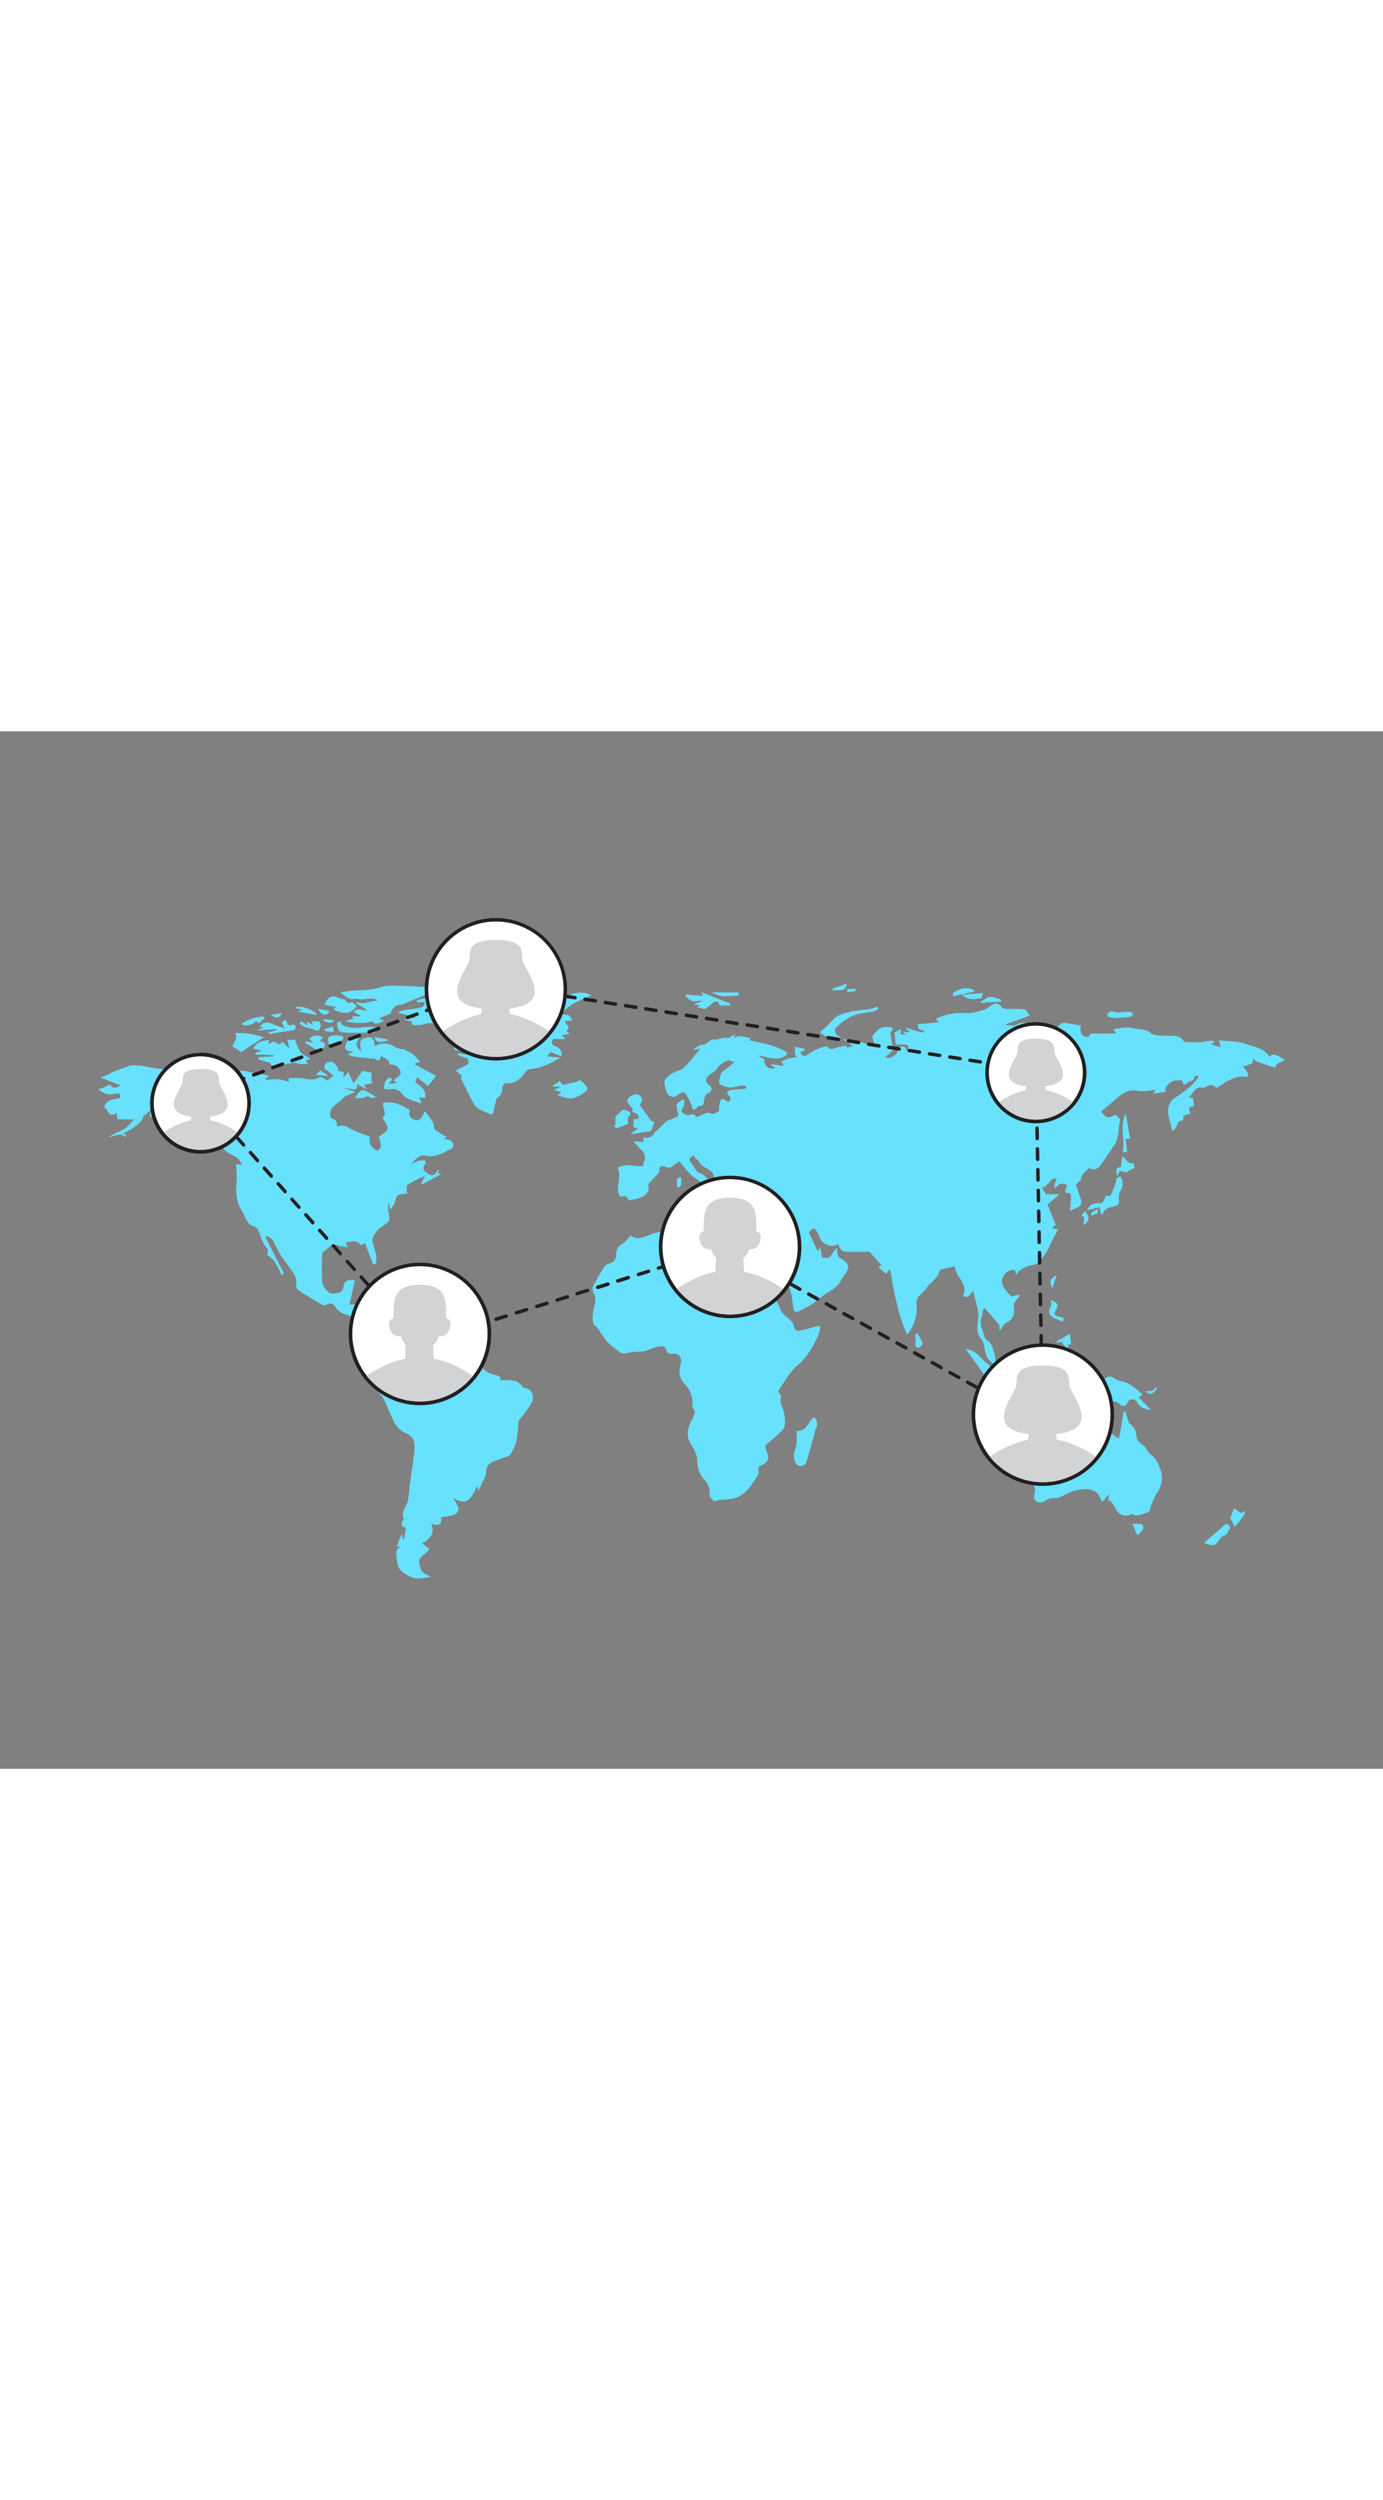 <svg xmlns="http://www.w3.org/2000/svg" viewBox="0 0 400 300" data-imageid="world-connection-flatline-bdcc8" imageName="World Connection" class="illustrations_image" style="width: 166px;"><rect x="0" y="0" width="400" height="300" fill="#808080" stroke="none"/><g id="_132_world_connection_flatline" data-name="#132_world_connection_flatline"><path d="M197.67,106.43a2.57,2.57,0,0,1-.47,2.86c-.15.15,0,.85.24,1a2.54,2.54,0,0,0,1.52.72c.85,0,1.78-.8,2.28.49,1.64-.13,2.88-1.78,4.73-.89.44.21,1.33-.5,2.06-.81a9,9,0,0,1,0-1.56c.42-2.25.81-2.39,2.58-1,.71-.62,1-1.17.12-2-.65-.6-.53-1.23.41-1.44a15.61,15.61,0,0,1,2.07-.24l2.63-.25,0-.61a4.38,4.38,0,0,0-1.47-.3,16.45,16.45,0,0,1-3,.63,7.3,7.3,0,0,1-3.16-1c-.53-.31.15-3.09.72-3.55,1-.83,2.08-1.64,3.46-2.73-.7-.23-1.34-.68-1.82-.55a6.69,6.69,0,0,0-2.29,1.29c-.59.47-.94,1.22-1.5,1.73s-1.4.85-1.93,1.42c-1,1.09-.88,1.85.29,2.69a1.18,1.18,0,0,1-.14,2.17,2.4,2.4,0,0,0-1.34,2.05c-.09.85-.1,2.09-1.62,1.77-1.88,2.43-1.82.07-2.31-.93a4.73,4.73,0,0,0-.28-.55c-.53-.86-.9-2.08-1.67-2.43-.51-.24-1.58.78-2.42,1.2a2,2,0,0,1-2.45-1.09,12.06,12.06,0,0,1-.75-2.63,2.3,2.3,0,0,1,.59-1.71,9.9,9.9,0,0,1,3.87-2.21c1.05-.29,1.93-1.44,2.74-2.34,1.17-1.31,2.22-2.73,3.2-3.94l-2.16.53a9.89,9.89,0,0,1,1.63-1.25,9.38,9.38,0,0,1,1.9-.43c.62-.38,1.68-1.57,2.48-1.42,1.41.28,2.46-.78,3.82-.47.63.14,1.45-.61,2.48-1.09l-.54,1.16a5.37,5.37,0,0,1,1.81-.59,22.22,22.22,0,0,1,3.08.65l-.36.57c2.22.51,4.43.93,6.58,1.54a21.27,21.27,0,0,1,3.55,1.51c.94.47,1,1.16,0,1.66-1.87,1-3.8.48-5.7.06a4.33,4.33,0,0,0-1.82-.23l1.72.93c0,2.06,1.27,3.12,3.29,2.52L223,96.55l.13-.32,3.53.57L226,95.48a22.79,22.79,0,0,1,2.14-.89,18.52,18.52,0,0,1,2.32-.35,3.65,3.65,0,0,1-.54-1.12,8.79,8.79,0,0,1,.12-1.89l2.64.57,0,.52-1.3.45c1,1.52,1.38,1.4,2.66.37a15.37,15.37,0,0,1,3.71-1.73,9,9,0,0,1,1.46-.32c1.06,1.69,2.58.06,4,.14.62,0,1.3-.89,1.83.24a13.07,13.07,0,0,0,1.61-.51l-2.82-2A51.62,51.62,0,0,1,249.48,90c1.57.48,3,1.55,4.77,1.45a3.73,3.73,0,0,1-1.92-3.29A11.27,11.27,0,0,1,254.28,86a4.77,4.77,0,0,1,2.31-.53,7,7,0,0,1,1.8.42l-.89,1.26.67,4.44.64.2L256,94.32c2,.46,3.67-.74,3.93-3.11.9,0,2.05-.46,2.13,1.15,1-.9.82-1.7-.47-1.76-.83,0-1.65,0-2.55,0-.1-1.07-.21-2.15-.33-3.41L260.54,86v1.57l1.59.23-1.2-1,1.89.27.15-.32-.92-.64.1-.35c1.2.37,2.4.75,3.61,1.1a9.69,9.69,0,0,0,1.41.25,1.32,1.32,0,0,0,.1-.39c-.42-.2-.85-.37-1.5-.64l-.44-1.37,6.17-.53-.91-1a17.56,17.56,0,0,1,9.12-1.68A13.69,13.69,0,0,0,283,81c.1,0,.18-.13.28-.14a5.21,5.21,0,0,0,2.7-1.11c1.13-.82,2.54-1.8,3.8.1.24.35,1,.33,1.5.47a33.26,33.26,0,0,1,5,.08c.6.1,1.05,1.17,1.59,1.82l-6.93,2.47,0,.29c.46,0,.93.08,1.39.08s1.15.14,1.49-.11c1.58-1.14,3.17-.46,4.78-.28.64.07,1.34-.37,2-.26a5.58,5.58,0,0,1,2.07,1,3.12,3.12,0,0,0,4.11-.8,1.47,1.47,0,0,1,1.14-.27c1.54.19,3.06.47,4.67.73-.19,1.78-.1,3.3,2.23,3.34l.62-1h7.41L322,86.1c1.85-.14,3.76-.72,5.39-.28s3.72.09,5.47,1.43c1.16.88,3.2.75,4.85.81s3.38-.3,4.57,1.47c.26.39,1.27.34,1.95.38a27.06,27.06,0,0,0,3.12,0c.77-.06,1.52-.3,2.28-.4a9.62,9.62,0,0,1,1.42,0l.29.5-.94.26.1.32,2.54.76c-.22-.86-.32-1.28-.49-2,2.77.34,5.56.23,8,1.11s5.19,1.21,6.65,3.73c.79-1.11,1.52-1,4.41.8-.94.78-2.48.83-2.77,2.27-1-.3-2-.59-3-.91-.51-.16-1-.39-1.51-.58a7.46,7.46,0,0,1-1.17-.45,3,3,0,0,1-.6-.7l-.25.91c0,.14-.07.29-.11.49l-2.75,1c.88.77,1.66,1.65,1.42,2.95-3.75-.67-6.24,1.44-9,3.19a2.21,2.21,0,0,0-3.14-.31,2.27,2.27,0,0,1-1.28.19c-2-.17-2.31,1.73-3.63,2.8l1.23.24c.1.82.19,1.55.29,2.33-1.37.1-1.82.73-1,1.95-.72.74-2.66.18-2,2.18-2.28-.34-1.52,2.52-3.33,3-.56-3.19-2.34-6.3.09-9.06,2.91-2,5.74-3.67,7.49-6.57l-.26-.36a4.23,4.23,0,0,0-.9.29c.08,1.07-.75,1.22-1.44,1.48s-1.68,1.9-2.08-.35a7.55,7.55,0,0,0-2.81.24,4.72,4.72,0,0,0-1.77,1.6c-.24.3-.17.84-.28,1.48l-3.53.49c.18-.28.32-.51.69-1.07-1.82.13-3.47.59-5,.28-3.47-.73-5.43,1.51-7.64,3.36-1.09.91-2.16,1.84-3.08,2.62a9.88,9.88,0,0,0,1.45,1.5,1.76,1.76,0,0,0,1.25.06c.51-.13,1.16-.73,1.43-.57.57.32,1.41,1.11,1.31,1.52-.54,2.42-.16,5.07-1.68,7.26-1.37,2-2.71,4-4.08,5.94a2.36,2.36,0,0,1-3.24.57c-.67,1-2.05,1.38-2.16,3-.05.7-1.38,1.3-1.61,2a35.94,35.94,0,0,1,1.5,4.3c.51,2.32-1.71,2.19-3.18,3.1.11-1.49.25-2.83.28-4.16,0-.35-.38-1-.53-1-1.84.21-.93-.88-.78-1.59a3,3,0,0,1,.28-.59c-1.34-.76-2.47-.7-3.42.71l-.46-.32.66-2.29c-1.42-.31-1.82,1.1-2.69,1.69-.23.15-.37.46-.6.59a4,4,0,0,1-.91.29l.65,1,.63.89h3.81l-3.44,3,2.4,5.86-1.14,1L306,144c-.75,1.47-1.49,2.94-2.25,4.4a16.47,16.47,0,0,1-1.8,3.28c-.92,1.07-1.59,2.49-3.41,2.66a9.56,9.56,0,0,0-3.34,1.38c-.51.27-.85.87-1.37,1.45l-.22-1.4a3.42,3.42,0,0,0-3.71,2.55c-.48,2.35,1.36,3.73,2.64,5.13l2.11-.53.24.35c-.41.53-.84,1-1.22,1.57a1.77,1.77,0,0,0-.44,1c.13,2.13.28,4.13-2.29,5.19-.71.29-1,1.55-1.87,2.26v-1.55l-4.31-5a2.46,2.46,0,0,0-.49.73,9.17,9.17,0,0,1-.29,1.79c-1,2.13.37,4,.77,5.86.16.79,1.41,1.29,1.88,2.09a10.56,10.56,0,0,1,.93,2.76,12.09,12.09,0,0,1,.45,3.56,11.61,11.61,0,0,1-2.45-2.33,14.14,14.14,0,0,1-.9-3.34,4.9,4.9,0,0,0-.74-2c-1.45-1.61-1.38-3.42-1.05-5.35.51-3-.91-5.69-1.32-8.72-1,.85-1.29,2.38-3,1.47,1.06-2.39-.31-4.19-1.6-6.08a8.44,8.44,0,0,1-.82-2.42c-1.16.24-2.3.43-3.4.72-.4.1-1,.38-1.06.66-.42,2.22-2.57,3.09-3.65,4.79-.7,1.1-1.9,1.87-2.64,2.95a4,4,0,0,0-.28,2.21,11.61,11.61,0,0,1-2.75,8.37,51,51,0,0,1-3.11-9.59c-.83-3.24-1.28-6.57-1.81-9.44l-1.17,1.43-2.29-2,1-.42-3.47-3.94c-1.88,0-4,.11-6.12,0s-2.22-.36-2.94-2.17a3.86,3.86,0,0,1-5.44-2.18,8.08,8.08,0,0,0-.37-.85c-1-1.9-1.27-1.93-2.67-.37l2.62,5.59.59-1.41c.18.78.27,1.13.33,1.48.1.53.19,1.08.28,1.62.86-.17,1.91.62,2.57-.68a13.87,13.87,0,0,1,1.72-2.22,9.27,9.27,0,0,0,.22,2,2.31,2.31,0,0,0,1,1.25c2.29,1.12,2.64,2.78.93,4.66a7.9,7.9,0,0,0-.73,1.14c-.23.38-.42.79-.68,1.15a10.79,10.79,0,0,1-3.57,2.88c-1.48.87-2.7,2.17-4.15,3.11a44.33,44.33,0,0,1-4.25,2.27c-.81.4-1.19.08-1.34-.8-.44-2.49-.41-5.1-1.92-7.3a19.77,19.77,0,0,1-1.47-2.29,20.09,20.09,0,0,1-.74-2.23c-.38-1-.78-2-1.22-3-.54-1.23-1.1-2.45-1.7-3.65-.35-.71-.78-1.39-1.08-1.92l-2.22.67-.15-.45,1.13-.88-2.31-2.42c.29-.18.84-.8,1.41-.81,1.49,0,1.94-.92,2.21-2.1.42-1.83.82-3.66,1.34-6l-2.51,1.16a.31.31,0,0,1-.15,0c-1-.24-2.45-1-2.89-.63-1.38,1.22-2.07-.19-2.86-.55s-1-1.32-1.45-2l.21-2.84c-1-.59-1-.55-2.13.49-.23.21-.86,0-1.53-.06a18.41,18.41,0,0,1,1.2,2,2,2,0,0,1,.14,1.41,13.45,13.45,0,0,1-1.21,2.11c-1-2.37-3.18-4.19-3.19-7.19,0-.65-.94-1.49-1.64-1.92-1.14-.68-2.41-1.12-2.8-2.61,0-.15-.55-.14-.72-.32a4.44,4.44,0,0,1-.5-.95c-1.48.4-1.68,1.1-.6,2.42.44.53.71,1.19,1.13,1.74a2.19,2.19,0,0,0,1,.89c1.42.31,2.06,1.61,3.15,2.32.09,0,.06.27.12.56l-1.85-.79.54,1.87-1.13,1.57c.69-2.61-1.22-3.47-2.83-4.64a16.8,16.8,0,0,1-2.46-2.65c-.46-.53-.88-1.1-1.29-1.63a13.58,13.58,0,0,0-1.75,1.19,1.86,1.86,0,0,1-2.29.41c-.88-.35-1.84-.44-1.75,1.15,0,.51-.69,1.09-1.12,1.58-.64.74-1.41,1.38-2,2.17-.22.31,0,.91,0,1.74-.75,2.15-3.14,2.5-5.62,3.08l-1-1.28-1.63.19c-1.64-2.7.64-5.57-.72-8.34,2.39-1.44,4.86-.3,7.34-.49.18-1.38,1.14-2.82,0-4.17a28.42,28.42,0,0,1-2.76-3l2.95.13-.17-1.39a2.45,2.45,0,0,0,3.31-1.29c.16-.31.57-.48.84-.74.77-.75,1.53-1.51,2.59-2.57l3.33-1.32A7.44,7.44,0,0,0,196,110C195.45,107.66,195.43,107.66,197.67,106.43Z" fill="#68e1fd" class="target-color"/><path d="M68.25,125.26H70a5.23,5.23,0,0,0-3-2.77,8.6,8.6,0,0,1-4.24-4.91c-.22-.54-1-.82-1.51-1.16l-.38,1.07c-.6-1.36-2.31-1.93-1-3.59.08-.09-.85-1.38-1.16-1.32-1.49.28-2.49-.52-3.64-1.14a8.4,8.4,0,0,0-2.36-.78c-1.83-.38-3.68-.68-5.63-1l.17.85-3.92,1,.29-2-2.3,1.93c.46.9-3.28,4.06-5.63,4.7l.8.75-.08.48c-1.8-1.6-3.29,0-5-.06l2.5-1.33a17.32,17.32,0,0,0,2.66-1.42,16.67,16.67,0,0,0,2.06-2.34H34l-.32-1.83c-2.46,1.75-2.3-1.18-3.56-1.67.66-2.48,2.93-2.12,4.72-2.73l-.3-1.33c-2.64.24-3.26,1-6.12-1.15.61-.21,1.18-.37,1.72-.59s1.07-.54,1.59-.8c1,1.2,1.74,1.24,3.09.28l-5.74-2.27c.86-.34,1.39-.51,1.88-.74.66-.31,1.28-.72,2-1,1.29-.52,2.59-1,3.92-1.46,2.18-.71,4.31-.18,6.47.26a45.43,45.43,0,0,0,5.21.62,29.85,29.85,0,0,1,7.88,1.5,7.58,7.58,0,0,0,1.79.25c-.06-2.06,1.55-.41,2.28-1a5.11,5.11,0,0,1,3-.63l-3.19,1.3.2.44,5-2.15L67,98.93,68.18,98l.62,1c.75-1.26,1.79-.84,2.88-.57,1.49.36,3,.55,4.53.84.47.09.94.25,1.62.45l-1,.75.07.37a22.79,22.79,0,0,1,3.58-.22,18.28,18.28,0,0,1,3.12.8l-.17-1.15c1.14,0,2.19-.07,3.23,0,1.93.14,3.84,1,5.79-.25.39-.24,1.4.54,2.3.91l1.75-1.38-2.62-2c-.23-1,.28-1.87,1.61-2,1.1-.1,2.47,1.6,2.32,2.69l1.67.3-.19,1.7,1.44-1.71,1.54,3.28,2.52-3.58,2.65.49v2.59l.34.4-2.52.55.83,1.31-2.89-1.59c.32,1.38-.37,1.68-1.26,1.57a11.11,11.11,0,0,0-2.54-.34l3.42,1c-1,.49-1.8.83-2.54,1.2a3.07,3.07,0,0,0-1,.64c-1.28,1.62-3.93,2.23-3.78,4.91,0,.4.35,1,.64,1.11,1.27.3,1.38,1.16,1.3,2.3,1.67-.92,2.88,0,4.27.77a42.92,42.92,0,0,0,5.09,1.94c.12,1.06-.08,2.74,1.48,3.71.31.2.85.58.93.5.41-.38,1-.91,1-1.36a13.34,13.34,0,0,0-.66-2.65c.89-.77,2.31-1.41,2.52-2.33s-.84-2.07-1.41-3.28c1.44-1-.06-2.58.16-4.17,2.82-.77,5.26.66,7.73,2a2,2,0,0,0,1.53,2.87c1.87.47,2.08-1.47,2.84-2.55.8,1.12,1.64,2.12,2.29,3.24.38.66.22,1.76.71,2.21a19.85,19.85,0,0,0,3.28,2l-.88.58a6.89,6.89,0,0,1,2,.49,2,2,0,0,1,.81,1.4,1.48,1.48,0,0,1-.77,1.08c-2.29,1.11-4.41,2.55-7.27,1.9-1.83-.42-3,1.24-4.32,2.44a21.6,21.6,0,0,1,2.29-.94,4.84,4.84,0,0,1,1.78-.14c.15,0,.42.79.32.89-1.15,1.09-.75,2,.32,2.74,1.43,1,2,.92,2.92-.52a.67.67,0,0,1,.57-.34l-.37,1.25.66-.38.24.41-5.34,2.85-.38-.09,1.1-2.36a47.82,47.82,0,0,0-5,2.61c-.4.27-.21,1.44-.29,2.19l.43.2a8.07,8.07,0,0,1-1.5.33c-1.3,0-2,.37-2.19,1.89-.08.87-.87,1.66-1.43,2.64l-.58-2.24a13.25,13.25,0,0,0,0,2.62c.6,2.69.47,3.1-1.86,4.43-1.39.8-3,3.22-2.75,4.25.35,1.44.85,2.85,1.12,4.3a9.59,9.59,0,0,1-.12,2.32l-.76.1-2.39-6.14-1.3.57c-1.13-2-2.82-.72-4.31-.79l.64,1.43c-1.35-.28-2.42-.45-3.46-.73-.81-.21-1.41-.22-1.91.61-.24.42-.8.64-1.17,1s-.89.67-.9,1c-.07,2.57-.11,5.16,0,7.74a4.49,4.49,0,0,0,.94,2.39c.51.63,1.46,1.46,2.08,1.36,1.15-.2,2.79.11,3.15-1.84s1-2.3,3.35-2l-1.63,7c.76,0,1.52,0,2.26-.12,2-.25,2.77.66,2.49,2.57-.34,2.38-.73,4.86,2,6.32,2.23-1.09,2.21-1.08,4,.79a8.72,8.72,0,0,0,1.59,1c.53-3.09,3.14-3.88,5.4-5.28-.2,1.27-1,2.47-.19,3.68l1.13-3.11c1.22.58,2.24,1.09,3.28,1.55a5.31,5.31,0,0,0,3.41,0c1.08-.23,1.66,1,2.46,1.51a5.68,5.68,0,0,1,.75.8,10.4,10.4,0,0,0,1.52,1.52,5.34,5.34,0,0,0,2.37,1.15c2.91.16,4.29.94,5,3.73s2.55,3.74,4.88,4.28c1,.23,1.49.54,1.3,1.5,2.33,0,4.72-.46,6.38,1.78a1,1,0,0,0,.6.45,2.63,2.63,0,0,1,2.47,2.93c-.07,1.22-1.09,2.43-1.82,3.56s-1.5,1.89-2.24,2.85a1.26,1.26,0,0,0-.12.6,46.84,46.84,0,0,1-.64,5.56,16.58,16.58,0,0,1-1.74,3.76,1.68,1.68,0,0,1-.86.54c-1.44.54-2.93,1-4.33,1.6a3.11,3.11,0,0,0-1.77,3c-.1,1.3-1,2.55-1.52,3.82-.21.46-.46.91-.78,1.55l-.26-1.47c-1.52,3-2.73,6.33-7,3.46.54,1,1,1.59,1.27,2.26a1.83,1.83,0,0,1-1.29,2.74c-1.12.31-2.29.45-3.46.67.14,2.15-.34,2.53-2.85,1.79,1.14,2.78-.33,4.42-2.58,5.69a8.08,8.08,0,0,0,1,.88c1.23.64,1.22.84.12,1.79-.77.66-1.85,1.37-2,2.21a4.8,4.8,0,0,0,.78,3.19c.46.72,1.56,1,2.57,1.65-1.63.16-3.29.71-4.73.36a8.93,8.93,0,0,1-4.17-2.48c-.75-.78-.83-2.26-1-3.46s-.38-2.42,1.15-3.1l-1.13-.14,1.32-3.35.31.06.24,1.36.2,0,.61-3.48c-1.45-.17-1.45-1-.94-2.05.09-.18.36-.4.31-.5-1-2.2,1-3.7,1.27-5.59s.38-3.66.62-5.49c.32-2.37.75-4.72,1-7.09a11.63,11.63,0,0,0,.09-4.11,3.91,3.91,0,0,0-2.12-2.38c-3-1.07-3.86-3.81-5-6.22-.94-1.91-1.39-4-3.08-5.56a1.7,1.7,0,0,1,.1-2.51,5.72,5.72,0,0,0,.87-1.12c-1.11-.37-1.4-1.12-.88-2.05a25.39,25.39,0,0,1,2.35-3.61c1.37-1.67,1.29-3-.26-4.31a7.77,7.77,0,0,1-1.3-2.17c-.2-.36-.38-.73-.57-1.1l-.46,0-.88,2.17c-.12-.1-.48-.37-.84-.62a3,3,0,0,0-.92-.55c-.66-.15-1.34-.17-1.3-1.11a.16.16,0,0,0-.09-.12c-1.53-.41-1.69-1.79-2.19-3a4.22,4.22,0,0,0-3.17-2.53,5.43,5.43,0,0,1-3.11-2.32c-.65-.77-1.29-1.27-2.36-.52a1.8,1.8,0,0,1-1.53-.08c-2.25-1.29-4.47-2.64-6.64-4.07a1.88,1.88,0,0,1-.77-1.53c.36-1.64-.36-2.87-1.22-4.1-1.1-1.57-2.29-3.09-3.3-4.71-.88-1.4-1.51-2.94-2.38-4.35-.31-.49-1-.75-1.5-1.11l-.45.32c.49,1,1,2,1.47,3q1.32,2.6,2.66,5.19c.2.37.45.71.62,1.09s.36,1,.54,1.46l-.63.27a33.23,33.23,0,0,0-2.09-4,8.46,8.46,0,0,0-2-1.72c.06-.91.3-1.63.08-1.83-1.58-1.43-1.82-3.5-2.7-5.25-.22-.44-.57-1-1-1.11-2.34-.6-2.67-2.78-3.67-4.43a10.93,10.93,0,0,1-1.15-2.26,14.78,14.78,0,0,1-.46-6.18A33.79,33.79,0,0,0,68.25,125.26Z" fill="#68e1fd" class="target-color"/><path d="M206.68,222.66a2.59,2.59,0,0,1-1.44-2.79,5.11,5.11,0,0,0-1.53-3.42,7.91,7.91,0,0,1-2-5.38c-.07-2.06-1.08-3.62-2-5.18-1.56-2.65-.51-5,.6-7.22.49-1,.95-1.75.2-2.76a1.47,1.47,0,0,1-.23-.88,8.18,8.18,0,0,0-2.18-6.22c-1.84-1.89-1.82-3.78-1.15-6a3.16,3.16,0,0,0-.41-2.2A2,2,0,0,0,195,180c-1.12.1-1.9.15-2.33-1.24s-1.88-.89-2.9-.67a30.85,30.85,0,0,0-3,1.07,7.26,7.26,0,0,1-1.47.23,19.66,19.66,0,0,0-3.86.37,2.21,2.21,0,0,1-2.38-.34,39.16,39.16,0,0,1-3.54-3,36.26,36.26,0,0,1-2.66-3.87c-.19-.27-.54-.44-.76-.7a2.15,2.15,0,0,1-.6-1,11.71,11.71,0,0,1,.39-4.69,4.79,4.79,0,0,0-.11-3.58c-1-1.53,0-2.42.52-3.47.75-1.5,1.63-2.93,2.5-4.35a1.82,1.82,0,0,1,.94-.66c1.5-.45,2.51-1.11,2.48-3a3.15,3.15,0,0,1,1.74-2.84,11.73,11.73,0,0,0,2.4-2.46c1.67,1.34,3.46.66,5.32-.1a14.7,14.7,0,0,1,3.64-1,51.44,51.44,0,0,1,5.27-.36,12.48,12.48,0,0,1,2,.28L197.53,148c.81,1.55,2.79.74,4.25,1.37.16.07.52,0,.53.09.34,1.8,2.17,1.37,3.2,2.13s1.39.16,1.48-.84a1.73,1.73,0,0,1,2.6-1.47,44.11,44.11,0,0,0,4.69,1.63,5,5,0,0,0,2.42-.19c1.07-.29,1.82-.4,2.26.94a52.3,52.3,0,0,0,2.16,5.34c.64,1.39,1.94,2.66,2.09,4.08.24,2.29,1.75,3.9,2.41,5.93a4.53,4.53,0,0,0,1.08,1.55c.81.84,1.78,1.53,2.51,2.43.4.48.36,1.3.69,1.87a1.34,1.34,0,0,0,1.11.53c2-.44,4-1,6.21-1.56a10.66,10.66,0,0,1-.58,2.93c-1.61,3.12-3.07,6.24-6,8.61-2.21,1.8-3.6,4.6-5.32,7-.16.22-.22.77-.09.87,1.06.88.39,2,.58,3s.77,1.74.92,2.65a11.4,11.4,0,0,1,.2,4.06c-.19.88-1.16,1.66-1.9,2.36-1.14,1.07-2.39,2-3.54,3.06-.17.16-.13.65-.05,1,.13.54.38,1.06.54,1.6a2.27,2.27,0,0,1-1.4,3.07c-.5.24-1,.54-1.17.65-.06,1,.15,1.84-.18,2.36-1.75,2.79-3.45,5.76-6.91,6.76a27.41,27.41,0,0,1-4.18.44A8.18,8.18,0,0,0,206.68,222.66Z" fill="#68e1fd" class="target-color"/><path d="M133.45,99.45l-1.68-1.33,3.65-1.86V94.75l-3-1.14.08-.48,3.19.46-2.5-1.74c-1.49.87-1.95.54-2-1.7l1,0c-.67-1-1.23-1.89-1.9-2.73-2-2.45-4.43-3.55-7.59-2.74a4.22,4.22,0,0,1-1.76.26c-.63-.12-1.78.59-1.85-.93,0-.19-1.23-.32-1.88-.48l0-.52,3.09-.18-5.22-1.47a5.16,5.16,0,0,1,1.16-.63c1.52-.25,3.05-.39,4.56-.7.89-.17,2-.18,2-1.68h-2.2l-.09-.53,5.06-1.3.07-.93c.13,0,.25-.12.33-.09,1.45.53,2.65-.6,4-.62a2.87,2.87,0,0,1,2.16.9c.39.34,1.22-1.25,2.22-.35.19.18.68,0,1.16,0l-.59-1,5.29,1.33.13-.46a5.92,5.92,0,0,1-1.29-.3,1.11,1.11,0,0,1-.6-.73c0-.19.39-.57.64-.6,1.33-.13,2.68-.15,4-.26C144.1,73.32,145,73,146,73c3.71,0,7.42,0,11.11.31a26.85,26.85,0,0,1,5,1.28l-4,.67,0,.63c.37,0,.73,0,1.1,0,.65-.05,1.31-.14,2-.21L160.39,77a37.6,37.6,0,0,0,5-1,6.77,6.77,0,0,1,5.63.36c-3.2,1.53-6.68,2.51-8.73,5.58a6.75,6.75,0,0,1,2.2.17c.46.2.68.93,1.09,1.55l-2.21.14c-.15.91,2.19,1.51.41,2.72l1,1-2.28.33,1,1.15H160c-.69.93-.55,1.64.77,2.16A2.23,2.23,0,0,1,162.31,94l-3.08-1.29-1,1.27,3.88.4c-2.89,1.65-5.61,3.11-8.86,3.31-.54,0-1.16.67-1.53,1.18-1.33,1.85-2.89,3.11-5.36,2.88-.34,0-1.08.79-1.08,1.22,0,1.31-.21,2.37-1.47,3-.16.08-.23.36-.28.56-.28,1.13-.59,2.24-.78,3.38s-.84.84-1.52.55a25.8,25.8,0,0,1-2.67-1.2,4.14,4.14,0,0,1-1.46-1.42c-1.25-2.32-2.43-4.68-3.58-7.06A3.62,3.62,0,0,1,133.45,99.45Z" fill="#68e1fd" class="target-color"/><path d="M326.52,200a7.19,7.19,0,0,1,1.39,1.34,4.42,4.42,0,0,1,.75,2.11c-.09,1.71,1.2,2.33,2.19,3.22a2.54,2.54,0,0,1,.51.47,5.52,5.52,0,0,0,1.71,2.18c1.21.81,1.92,2.53,2.54,4a7.28,7.28,0,0,1-.68,6.45,18.57,18.57,0,0,0-2.43,5.62c-.1.51-3.78,1.6-4.3,1.35-.27-.13-.52-.29-.79-.44a3.3,3.3,0,0,1-4.86-1.76,12.56,12.56,0,0,0-1.53-2.16l-.57.4.43-2.27-2.07,2.32c-.65-1.07-1-2.35-1.88-2.89a5.94,5.94,0,0,0-3.59-.77,14.42,14.42,0,0,0-4.92,1.36c-1.19.6-2.15,1.35-3.65,1.19a5,5,0,0,0-2.65.91,2.07,2.07,0,0,1-2.77-.31,1.66,1.66,0,0,1-.25-1.13c0-.68.41-1.41.26-2a37,37,0,0,0-1.35-3.87c-.24-.67-.72-1.31,0-2,.11-.11-.22-.6-.26-.93-.11-1.06-.62-2.45-.15-3.13.64-.91,2.06-1.25,3.13-1.87,1.56-.9,4-.22,4.75-2.57.11-.33.09-.71.22-1a5.37,5.37,0,0,1,.6-.84l.55.44a28.81,28.81,0,0,1,2.51-2.87c1.06-.93,1.7-.35,2.09,1.29a17.13,17.13,0,0,1,1.75-2.3,17.78,17.78,0,0,1,2-1.37,4.7,4.7,0,0,0,.66-.69l4,1c-.05-.14,0,0,0,0-1.56,2.33-1.56,2.33.78,4.08.43.32.88.61,1.33.9l1.67,1.07c.28-1.55.51-2.79.72-4s.41-2.56.61-3.83l.51-.05Z" fill="#68e1fd" class="target-color"/><path d="M112.62,96.42c.15-1.76-1.51-1.69-2.31-2.55-.41.93-.66,1.92-1.8.88-.23-.21-.78-.06-1.17-.11-1.88-.21-3.76-.4-5.64-.67-.36-.06-.68-.41-1.11-.69l1.69-.54c-1.61-.29-3-.4-2.27-2.17a3.22,3.22,0,0,1,4-2.08c-.33.72-1,1.47-.9,2.16s.79,1.38,1.3,2c-.52-3.25-.24-3.81,2.08-4.13,1.22-.17,1.72.52,1.84,2.54a5.55,5.55,0,0,1,6.21.4,3.89,3.89,0,0,0,1.54.4c.15,0,.33,0,.45,0a21.3,21.3,0,0,1,3.06,1.64,13.34,13.34,0,0,1,1.92,2.18l-1.36.27-.18.36,6.18,3.33-2.37,2.95L120.68,100l-.57,1.47c1.16,1.09,3.33,1.87,2.85,4.58l-1.74-.18.75,1.81c-2.17-.89-4.32-1-5.69-2.89a3.26,3.26,0,0,0-3.58-1.22,4.82,4.82,0,0,1-1.71-.28c.09-.48.17-1,.28-1.44a2.26,2.26,0,0,1,.33-.83,3.11,3.11,0,0,1,1-.91c.16-.08.54.33.82.51l-1,1.32,2.23-.23v-.38l-.74-.26c.37-1.14,2.56-1.26,1.8-3A2.77,2.77,0,0,0,112.62,96.42Z" fill="#68e1fd" class="target-color"/><path d="M102.7,77.24c-1.4.83-2.71-.58-4.29-1.74a42.77,42.77,0,0,1,6.58-.66,19.66,19.66,0,0,0,5.89-1.06,16.34,16.34,0,0,1,4.43-.16c2.71.07,5.42.18,8.12.38a11.76,11.76,0,0,1,2.5.81c-.58.31-1.06.61-1.58.84q-3.57,1.51-7.16,3a7.73,7.73,0,0,1-1.58.45,2.81,2.81,0,0,0-2.54,2.46L109.67,83l1.47.86c-1.28.18-2.27,1.34-3.45.11-.12-.12-.58.06-.88.12a15,15,0,0,1-7-.3l2.38-.69-.29-.76,2.13.16.14-.36-1.85-.87c1.09-1.7,2.63-.26,4-.6l-3.32-2c.34-.3.38-.36.4-.35,2,.78,3.8-.41,5.92-.43C107.32,76.46,105.08,78.19,102.7,77.24Z" fill="#68e1fd" class="target-color"/><path d="M74.87,94.22,79.13,94l.05-.29c-.88-.07-1.75-.17-2.63-.21s-1.74,0-2.6,0l0-.5,1.77-.65-2.45-.59c.84-2,2.58-2.22,4.51-2.49l-.11,1.06c.23,0,.43,0,.51-.06.8-.79,1.47-.5,2.22.14s1-1.18,1.78-.24a6.14,6.14,0,0,0,1.53,1.52l-.58-2.46h2.26a13.1,13.1,0,0,0,1.54,3.54c.72.87,2,1.26,2.94,2.16L88.43,95l.64,1.17a8.12,8.12,0,0,1-2.49,0c-1.92-.71-3.55.07-5.32.56-1,.26-2.37.79-3.09-.78-.09-.2-.61-.22-.94-.31l-2.45-.7Z" fill="#68e1fd" class="target-color"/><path d="M330.49,191.77l-1.15.83,3.55,3.67c-1.44-.25-3-.49-3.95-2.15a1.53,1.53,0,0,0-2.86.1,1.28,1.28,0,0,1-2.11.5c-.93-1.09-2-1.05-3.57-.57l1.27-1.76a2.94,2.94,0,0,0-2.24-2.36,21.59,21.59,0,0,1-3.26-1c-.35-.14-.55-.67-.85-1.06l1.19-.53-2.94-1.4a10.67,10.67,0,0,1,1.88-.72,1.36,1.36,0,0,1,1.77,1.08,21.46,21.46,0,0,0,.72,2.09l.5.07a5,5,0,0,1,.72-1c.93-.78,1.7-1.51,3.13-.43,1.11.84,2.84.8,4.1,1.5A33.33,33.33,0,0,1,330.49,191.77Z" fill="#68e1fd" class="target-color"/><path d="M293.17,182.59l1.45.48,6.21-5.86,1.85,1.86c-1.82,1.71-1.9,2.89-.21,4.64-1.33.53-2.41,2.89-2.36,5.4L294.22,188C294,186.31,292.4,184.8,293.17,182.59Z" fill="#68e1fd" class="target-color"/><path d="M230.41,202.33c3.08.14,3.25-2.68,5-4a2.65,2.65,0,0,1,.47,3.47c-.13.17-.09.46-.15.68-.82,2.94-1.61,5.9-2.49,8.82a1.72,1.72,0,0,1-2.78.71c-.93-.79-1.08-3-.54-4.18a8.15,8.15,0,0,0,.51-2.71C230.48,204.25,230.41,203.32,230.41,202.33Z" fill="#68e1fd" class="target-color"/><path d="M184.51,114.83l-1.27-.38a18.1,18.1,0,0,1,0-1.83,1,1,0,0,1,.39-.56c.77.32,1.23-.23,1.08-.73s-.85-.79-1.33-1.14c-.1-.08-.29,0-.55-.08l.19-1c-1.33-1.26-1.85-2.2-1.49-2.7.76-1.09,2.46-1.77,3.2-1.28,1.2.78,1.24,1.37.34,3l3.32,4.59a1.46,1.46,0,0,1,.82.37c.13.16-.23.71-.37,1.08s-.23.66-.51,1.41l-6.09,1Z" fill="#68e1fd" class="target-color"/><path d="M289.84,191.18l-1.73-.14c-1.33-1.9-2.81-4-4.32-6.17s-2.88-4-4.46-6.23c3.17.36,4.37,2.87,6.35,4.3a11.87,11.87,0,0,1,3.19,3.95c.24.4.95.51,1.38.72l-.46,3.63Z" fill="#68e1fd" class="target-color"/><path d="M243.37,88.7c-2.53.09-4.61-.12-6.23-1.7a37.22,37.22,0,0,0,3.68-3.47c1.29-1.59,3.13-1.89,4.84-2.35s3.75-.51,5.61-.81a22.23,22.23,0,0,0,2.54-.71l.27.58a5,5,0,0,1-1.34.75c-1.75.38-3.62.4-5.26,1a13.72,13.72,0,0,0-5.89,4c-.23.28,0,1.12.24,1.54S242.68,88.2,243.37,88.7Z" fill="#68e1fd" class="target-color"/><path d="M162.44,104.37l-2.19-.63,2-1H160l-.21-.27,2-1.17-.17-.51,1.13,1.51,4.65-1.1.12-.51a10.84,10.84,0,0,1,2.2,2.12c.65,1.12-.7,1.52-1.29,2a7.57,7.57,0,0,1-2.64,1.25,3.86,3.86,0,0,1-1.82,0c-.91-.2-1.79-.54-2.7-.82Z" fill="#68e1fd" class="target-color"/><path d="M318,137.61l-3.72.93c1.11-1.84,1.71-2.11,4.53-2.12.22-.4.48-.83.69-1.27s.32-.81.33-.82c.61-.05,1.31.06,1.4-.13.56-1.13,1-2.33,1.44-3.52.28-.75,0-1.9,1.43-1.85a3.51,3.51,0,0,1,0,3.95,4.92,4.92,0,0,0-.48,2.93c.18,1.62-1.27,1.62-2,1.81-1.26.33-2.3.67-2.7,2.13l-.47-.07Z" fill="#68e1fd" class="target-color"/><path d="M68,87.24a23.6,23.6,0,0,1,8.33,1.27c-1.49.93-2.66,1.63-3.79,2.38s-2,1.38-2.74,1.93L67.2,91.1C67.45,90.07,69,89.12,68,87.24Z" fill="#68e1fd" class="target-color"/><path d="M96.39,80.43l.82-.69-3.28-.64c.62-1.67,1.4-2.63,3-2.38a6.06,6.06,0,0,1,1.21.44,4.09,4.09,0,0,0,1.4.32c.65.66,1.18,1.63,2.23.74l1.43,1.23C101.53,81.71,99.48,82,96.39,80.43Z" fill="#68e1fd" class="target-color"/><path d="M198.35,76.13l5,.43-.52-1.14,8.36,3.34-.06.55h-3c-.18-.42-.24-.89-.49-1.06a1.15,1.15,0,0,0-1,0c-.88.6-1.7,1.3-2.7,2.1l-2.38-.61,1-.52L201,79.08l-.06-.25,1.89-.68-.06-.39a6.52,6.52,0,0,1-2.42.32,7.44,7.44,0,0,1-2.15-1.44Z" fill="#68e1fd" class="target-color"/><path d="M97.49,84.17l1.2-.32v.82c3.41,2.34,7.16,0,10.73,1.13-.68,1.54-1.75,1.7-3.12,1.32a6.57,6.57,0,0,0-1.45.09c-2.09,0-4.18,0-6.25-.2-.34,0-.73-.7-.9-1.15A7,7,0,0,1,97.49,84.17Z" fill="#68e1fd" class="target-color"/><path d="M76.1,85.51a3.58,3.58,0,0,1-.45.09,3,3,0,0,1-.42,0c0-.13,0-.25,0-.3,1.49-1.93,3.13-.77,4.74-.21.69.24,1.36.51,2.4.9l-.9-1.86,1-.66c.14.12.3.19.34.3.34.83.57,1.75,1.84,1.06.17-.1.84.27.91.52s-.25.91-.48,1c-2.32.44-4.66.8-7,1.16-.09,0-.22-.18-.53-.45l2.34-.6,0-.36-5.21.43-.07-.23,1.57-.57Z" fill="#68e1fd" class="target-color"/><path d="M348.21,234.71l6.44-5.59a3.46,3.46,0,0,1,.79.47c.21.19.46.72.38.81-.7.74-.73,2-2,2.29a1.32,1.32,0,0,0-.72.51C351.29,235.72,351.29,235.73,348.21,234.71Z" fill="#68e1fd" class="target-color"/><path d="M305.16,186.91l1.16,2.5-1,.72-1.14-2.38c0,2.56,0,2.73-.88,3.29-.2-.93-.41-1.89-.63-2.84l-.3.08,1.46-4.9c1.52-.23,3.28,1.46,4.71-.72-.49,1.62-.67,1.73-2,1.65a5.9,5.9,0,0,0-2.1,0c-1.39.44-.5,1.18-.21,1.77l2.47-.83.15.34Z" fill="#68e1fd" class="target-color"/><path d="M178,113.85v-2.41c.6-.56,1.12-1,1.56-1.48.81-.93,1.64-.28,2.33.05s.59.95-.12,1.38c-.11.07-.16.32-.17.49,0,.57.16,1.51-.1,1.65a15.41,15.41,0,0,1-3.21,1.18c-.19.05-.52-.4-.79-.62Z" fill="#68e1fd" class="target-color"/><path d="M93.43,88.69l-1,.83,1.47.65c.45,1.58-1.12,1.54-1.8,2.16-.11.1-.83-.46-1.27-.71l-2.58-1.5.13-.46,2.24.39L89.4,88.8C90.85,87.73,92.4,87.66,93.43,88.69Z" fill="#68e1fd" class="target-color"/><path d="M326.85,117.83l-1.28.07c.15,1.32.29,2.61.42,3.82h-1.27c.82-3.5-1.1-7.29.89-11.18C326.05,113.11,326.44,115.44,326.85,117.83Z" fill="#68e1fd" class="target-color"/><path d="M289.79,191.24a18.19,18.19,0,0,0,2.68.69c1.45.16,2.93.17,4.39.23a1.59,1.59,0,0,1,1,.29l-.87.45,2.28.93,0,.34c-1.13-.07-2.29,0-3.41-.22a41.94,41.94,0,0,1-5.21-1.1,1.2,1.2,0,0,1-.78-1.67Z" fill="#68e1fd" class="target-color"/><path d="M323.86,127.07l-.68,1.53c-.62-1.91-.34-2.53,1-2.57l.44-3.22c1.13.7,1.45,2.59,3.23,2l.3,1.35-2.48,1.43Z" fill="#68e1fd" class="target-color"/><path d="M323.18,82.92a19.62,19.62,0,0,1-2.38-.25c-.25,0-.63-.58-.57-.8s.47-.55.77-.77a.76.76,0,0,1,.59-.12c1.74.66,3.5.06,5.25.13.33,0,.64.43,1,.66-.29.26-.54.72-.87.77C325.71,82.73,324.46,82.8,323.18,82.92Z" fill="#68e1fd" class="target-color"/><path d="M360.15,225.8a6.84,6.84,0,0,1-.59,1.18c-.73,1-1.48,2-2.28,2.88a.23.23,0,0,1-.36-.27l-1.1-2.15c.26-.68.55-1.46,1-2.58,1-.46,1.74,2.41,3.31.41Z" fill="#68e1fd" class="target-color"/><path d="M88.92,85l-.11-1,1.77.94-.43-1a8.22,8.22,0,0,1,2.09,0c.26.07.57.79.52,1.17-.08.53-.41,1.36-.75,1.43-.53.1-1.16-.36-1.76-.54-.4-.13-.82-.19-1.23-.3a6.58,6.58,0,0,1-1.28-.4,9,9,0,0,1-1.13-.85c.18-.21.47-.61.53-.58a9.69,9.69,0,0,1,1.27.85,1.37,1.37,0,0,1,.25.33Z" fill="#68e1fd" class="target-color"/><path d="M105.65,161.47a3.71,3.71,0,0,1,4.74-1.56c1.84.92,3.63,2,5.67,3.07l-2.81.32c-.62-.73-1-1.49-1.6-1.79a10.11,10.11,0,0,0-3.57-1.16C107.37,160.28,106.58,161,105.65,161.47Z" fill="#68e1fd" class="target-color"/><path d="M303.82,164.45c2.1.62,2.45,1.55,1.65,2.78s-.5,1.76,1,2.05a11.47,11.47,0,0,1,1.29.43l-.51,1.09c-1-.91-2.55-.71-3.45-2C302.65,167.19,304.85,166.15,303.82,164.45Z" fill="#68e1fd" class="target-color"/><path d="M99.32,88.29a2,2,0,0,1-2.21,1.84c-.2,0-.56.08-.57.16-.18,1.24-1.06.79-1.31.32s-.52-1.73-.18-2.13,1.43-.57,2.2-.6A8.82,8.82,0,0,1,99.32,88.29Z" fill="#68e1fd" class="target-color"/><path d="M308.83,177.33l.21,1.1-.42.26L307,176.53l-1.27.25-.19-.33,3.95-2.21.27,3.09Z" fill="#68e1fd" class="target-color"/><path d="M282.12,75.15l-6.53,1.52c.07-.44,0-1,.22-1.14C277.75,74.27,279.81,73.67,282.12,75.15Z" fill="#68e1fd" class="target-color"/><path d="M69.87,84.55A21.78,21.78,0,0,1,73,83a20.1,20.1,0,0,1,3.24-.53l.26.54a17.62,17.62,0,0,1-1.61,1.39c-.08.06-.53-.38-.81-.6C73,85.07,70.39,85.52,69.87,84.55Z" fill="#68e1fd" class="target-color"/><path d="M115.76,164.57l2.32.21-1.18-1.35c2.22-.6,4.68.26,4.55,1.64C119.56,164.91,117.58,165.84,115.76,164.57Z" fill="#68e1fd" class="target-color"/><path d="M109,105.91c-.83,0-1.56.3-1.86,0-.84-.72-1.37-.13-2.1.1a8.07,8.07,0,0,1-2.37,0c1.59-2.51,2-2.67,4-1.54l.41.23Z" fill="#68e1fd" class="target-color"/><path d="M284.3,75.67c-.18.65-.3,1.06-.42,1.51-3.18.49-4,.38-5.66-1Z" fill="#68e1fd" class="target-color"/><path d="M213.61,76.38a35,35,0,0,1-4.57.21,10.52,10.52,0,0,1-3.28-1.08h7.85Z" fill="#68e1fd" class="target-color"/><path d="M91.41,82.05l-5.16-1,1.13-.5-1.7-.46,0-.5a20,20,0,0,1,2.06.26,8.57,8.57,0,0,1,2,.64,15.32,15.32,0,0,1,1.83,1.17Z" fill="#68e1fd" class="target-color"/><path d="M289.49,78.11l-5.74.46-.23-.25c.93-.54,1.84-1.43,2.82-1.53s2.18.54,3.28.85Z" fill="#68e1fd" class="target-color"/><path d="M265.25,174.05a17.84,17.84,0,0,1,1.56,2.79c.11.31-.49,1.15-.93,1.33-.84.33-1.14-.27-1.1-1.09s0-1.88,0-2.82Z" fill="#68e1fd" class="target-color"/><path d="M329,232.5l-1.49-3.29a14.72,14.72,0,0,1,2.66.06,1.39,1.39,0,0,1,.52,1.24A10.72,10.72,0,0,1,329,232.5Z" fill="#68e1fd" class="target-color"/><path d="M313.65,138.76c1.66,1.36,1.57,3-.23,4,0-.88.08-1.63.11-2.31l-.69-.4Z" fill="#68e1fd" class="target-color"/><path d="M240.88,74.36l3.89-1.3.19.28c-.35.49-.63,1.33-1.07,1.42a14.74,14.74,0,0,1-3.12.07Z" fill="#68e1fd" class="target-color"/><path d="M195.82,129.33l1-.41c.1.28.36.62.28.79-.36.75.44,2.16-1.3,2.24Z" fill="#68e1fd" class="target-color"/><path d="M202.16,135.05l-2.54-1.53.09-.33h2.76Z" fill="#68e1fd" class="target-color"/><path d="M108.27,88.38l3.81.73-.13.57C110.76,89.27,109.07,91,108.27,88.38Z" fill="#68e1fd" class="target-color"/><path d="M92,80.24c1.25.24,2.1.38,2.93.58a.56.56,0,0,1,.21.5.85.85,0,0,1-.46.47C93.53,82.14,92.73,81.73,92,80.24Z" fill="#68e1fd" class="target-color"/><path d="M305.63,157.24,304.39,161C303.35,159.3,303.62,158.32,305.63,157.24Z" fill="#68e1fd" class="target-color"/><path d="M331.25,190.75a5.63,5.63,0,0,0,1.93-.05c.51-.21.86-.84,1.62-1.15a6.5,6.5,0,0,1-.83,1.37A1.69,1.69,0,0,1,331.25,190.75Z" fill="#68e1fd" class="target-color"/><path d="M93.8,86.17l2.5-.84.23,1.58c-.52,0-1,0-1.55-.06a7,7,0,0,1-1.15-.36Z" fill="#68e1fd" class="target-color"/><path d="M310.46,194l-3.89,2.65C307.38,194.58,308.43,193.86,310.46,194Z" fill="#68e1fd" class="target-color"/><path d="M92.65,98.09l2.12,1.28-.07.31-3.42-.29Z" fill="#68e1fd" class="target-color"/><path d="M93.61,83.28l3.12.28c-1.12,1.4-2.12.54-3.15.12Z" fill="#68e1fd" class="target-color"/><path d="M78.31,82l3.13-.48C80.91,83,79.83,83.19,78.31,82Z" fill="#68e1fd" class="target-color"/><path d="M317.34,138.12c.87,2-1.47,1.18-1.48,2.23C315.05,138.76,316.69,138.92,317.34,138.12Z" fill="#68e1fd" class="target-color"/><path d="M314,188.74h-3c.14-.3.25-.85.4-.86C312.46,187.81,313.54,187.59,314,188.74Z" fill="#68e1fd" class="target-color"/><path d="M245,74.6l2.4-.19.07.71-2.35.3Z" fill="#68e1fd" class="target-color"/><path d="M121.46,177.42a.48.48,0,0,1-.38-.17l-1-1.12a.51.51,0,0,1,0-.71.51.51,0,0,1,.71.05l1,1.12a.5.5,0,0,1,0,.71A.52.52,0,0,1,121.46,177.42Z" fill="#231f20"/><path d="M118.48,174.05a.51.51,0,0,1-.37-.17l-2-2.25a.48.48,0,0,1,0-.7.51.51,0,0,1,.71,0l2,2.25a.51.51,0,0,1,0,.71A.5.5,0,0,1,118.48,174.05Zm-4-4.49a.52.52,0,0,1-.38-.17l-2-2.25a.51.51,0,0,1,0-.71.49.49,0,0,1,.7,0l2,2.25a.48.48,0,0,1,0,.7A.48.48,0,0,1,114.52,169.56Zm-4-4.5a.51.51,0,0,1-.37-.17l-2-2.24A.5.5,0,1,1,109,162l2,2.25a.51.51,0,0,1,0,.71A.54.54,0,0,1,110.55,165.06Zm-4-4.49a.48.48,0,0,1-.37-.17l-2-2.25a.51.51,0,0,1,0-.71.49.49,0,0,1,.7.05l2,2.25a.49.49,0,0,1,0,.7A.46.46,0,0,1,106.59,160.57Zm-4-4.5a.48.48,0,0,1-.38-.17l-2-2.24a.51.51,0,0,1,0-.71.51.51,0,0,1,.71.05l2,2.24a.51.51,0,0,1,0,.71A.54.54,0,0,1,102.63,156.07Zm-4-4.49a.5.5,0,0,1-.37-.17l-2-2.25a.49.49,0,0,1,0-.7.48.48,0,0,1,.7,0l2,2.25a.49.49,0,0,1-.05.7A.46.46,0,0,1,98.66,151.58Zm-4-4.5a.48.48,0,0,1-.38-.17l-2-2.24a.51.51,0,0,1,0-.71.51.51,0,0,1,.71,0l2,2.24a.51.51,0,0,1,0,.71A.54.54,0,0,1,94.7,147.08Zm-4-4.49a.5.5,0,0,1-.37-.17l-2-2.25a.48.48,0,0,1,0-.7.5.5,0,0,1,.71,0l2,2.25a.49.49,0,0,1,0,.7A.46.46,0,0,1,90.73,142.59Zm-4-4.5a.51.51,0,0,1-.38-.16l-2-2.25a.51.51,0,0,1,0-.71.49.49,0,0,1,.7.05l2,2.24a.5.5,0,0,1,0,.71A.52.52,0,0,1,86.77,138.09Zm-4-4.49a.51.51,0,0,1-.37-.17l-2-2.25a.48.48,0,0,1,0-.7.5.5,0,0,1,.71,0l2,2.25a.51.51,0,0,1-.05.71A.5.5,0,0,1,82.8,133.6Zm-4-4.49a.52.52,0,0,1-.38-.17l-2-2.25a.51.51,0,0,1,0-.71.49.49,0,0,1,.7,0l2,2.25a.48.48,0,0,1,0,.7A.51.51,0,0,1,78.84,129.11Zm-4-4.5a.52.52,0,0,1-.38-.17l-2-2.25a.5.5,0,0,1,0-.7.51.51,0,0,1,.71,0l2,2.25a.51.51,0,0,1,0,.71A.54.54,0,0,1,74.88,124.61Zm-4-4.49a.48.48,0,0,1-.37-.17l-2-2.25a.51.51,0,0,1,0-.71.49.49,0,0,1,.7.05l2,2.25a.49.49,0,0,1-.05.7A.46.46,0,0,1,70.91,120.12Zm-4-4.5a.52.52,0,0,1-.38-.17l-2-2.24a.5.5,0,0,1,.75-.67l2,2.25a.51.51,0,0,1,0,.71A.54.54,0,0,1,67,115.62Zm-4-4.49a.5.5,0,0,1-.37-.17l-2-2.25a.48.48,0,0,1,0-.7.5.5,0,0,1,.71,0l2,2.25a.49.49,0,0,1,0,.7A.46.46,0,0,1,63,111.13Z" fill="#231f20"/><path d="M59,106.63a.48.48,0,0,1-.38-.17l-1-1.12a.5.5,0,0,1-.11-.45.52.52,0,0,1,.31-.35l1.41-.52a.5.5,0,0,1,.35.93l-.73.27.51.58a.5.5,0,0,1,0,.71A.52.52,0,0,1,59,106.63Z" fill="#231f20"/><path d="M62.21,104a.51.51,0,0,1-.47-.32A.52.52,0,0,1,62,103l2.78-1a.5.5,0,0,1,.35.94l-2.78,1A.57.57,0,0,1,62.21,104Zm5.56-2.06a.5.5,0,0,1-.17-1l2.78-1a.5.5,0,0,1,.35.93l-2.78,1A.57.57,0,0,1,67.77,101.89Zm5.57-2.07a.49.49,0,0,1-.47-.32.5.5,0,0,1,.29-.65l2.78-1a.52.52,0,0,1,.65.3.5.5,0,0,1-.3.64l-2.78,1ZM295.2,97.9h-.08l-2.93-.46a.49.49,0,0,1-.41-.57.51.51,0,0,1,.57-.42l2.93.46a.5.5,0,0,1-.08,1ZM78.9,97.76a.5.5,0,0,1-.47-.33.49.49,0,0,1,.29-.64l2.78-1a.5.5,0,1,1,.35.93l-2.78,1A.51.51,0,0,1,78.9,97.76ZM289.34,97h-.08l-2.93-.47a.49.49,0,0,1-.41-.57.49.49,0,0,1,.57-.41l2.93.46a.5.5,0,0,1-.08,1Zm-5.86-.92h-.08l-2.93-.46a.49.49,0,0,1-.41-.57.51.51,0,0,1,.57-.42l2.93.46a.5.5,0,0,1-.08,1Zm-199-.36a.5.5,0,0,1-.47-.32.51.51,0,0,1,.3-.65l2.78-1a.5.5,0,0,1,.64.3.51.51,0,0,1-.3.64l-2.78,1A.47.47,0,0,1,84.46,95.69Zm193.16-.57h-.08l-2.93-.47a.49.49,0,0,1-.41-.57.49.49,0,0,1,.57-.41l2.93.46a.5.5,0,0,1-.08,1Zm-5.86-.92h-.08l-2.93-.46a.49.49,0,0,1-.41-.57.51.51,0,0,1,.57-.42l2.93.46a.5.5,0,0,1,.41.58A.5.5,0,0,1,271.76,94.2ZM90,93.63a.52.52,0,0,1-.47-.33.5.5,0,0,1,.3-.64l2.78-1a.5.5,0,1,1,.35.93l-2.79,1A.47.47,0,0,1,90,93.63Zm175.88-.36h-.08l-2.93-.47a.49.49,0,0,1-.41-.57.49.49,0,0,1,.57-.41l2.93.46a.5.5,0,0,1-.08,1ZM260,92.35H260L257,91.88a.49.49,0,0,1-.41-.57.51.51,0,0,1,.57-.42l2.93.46a.5.5,0,0,1-.08,1ZM95.58,91.56a.51.51,0,0,1-.47-.32.52.52,0,0,1,.3-.65l2.78-1a.5.5,0,0,1,.35.94l-2.78,1A.57.57,0,0,1,95.58,91.56Zm158.6-.14h-.08L251.17,91a.49.49,0,0,1-.41-.57.49.49,0,0,1,.57-.41l2.93.46a.5.5,0,0,1-.08,1Zm-5.86-.92h-.08L245.31,90a.49.49,0,0,1-.41-.57.51.51,0,0,1,.57-.42l2.93.46a.5.5,0,0,1,.41.58A.5.5,0,0,1,248.32,90.5Zm-5.86-.93h-.08l-2.93-.47a.49.49,0,0,1-.41-.57.49.49,0,0,1,.57-.41l2.93.46a.5.5,0,0,1-.08,1ZM101.14,89.5a.52.52,0,0,1-.47-.33.5.5,0,0,1,.3-.64l2.78-1a.5.5,0,0,1,.64.3.49.49,0,0,1-.29.64l-2.78,1A.39.39,0,0,1,101.14,89.5Zm135.46-.85h-.08l-2.93-.46a.49.49,0,0,1-.41-.57.5.5,0,0,1,.57-.42l2.93.46a.5.5,0,0,1,.41.58A.5.5,0,0,1,236.6,88.65Zm-5.86-.93h-.08l-2.93-.47a.5.5,0,0,1,.16-1l2.93.46a.5.5,0,0,1-.08,1Zm-124-.29a.48.48,0,0,1-.47-.33.5.5,0,0,1,.29-.64l2.78-1a.5.5,0,0,1,.65.29.52.52,0,0,1-.3.65l-2.78,1Zm118.17-.63h-.08l-2.93-.46a.49.49,0,0,1-.41-.57.5.5,0,0,1,.57-.42l2.93.46a.5.5,0,0,1,.41.58A.5.5,0,0,1,224.88,86.8ZM219,85.87h-.08L216,85.4a.49.49,0,0,1-.41-.57.5.5,0,0,1,.57-.41l2.93.46a.5.5,0,0,1-.08,1Zm-106.75-.5a.5.5,0,0,1-.47-.33.49.49,0,0,1,.29-.64l2.78-1a.52.52,0,0,1,.65.3.5.5,0,0,1-.3.64l-2.78,1A.35.35,0,0,1,112.27,85.37ZM213.16,85h-.08l-2.93-.46a.49.49,0,0,1-.41-.57.5.5,0,0,1,.57-.42l2.93.46a.5.5,0,0,1,.41.58A.5.5,0,0,1,213.16,85ZM207.3,84h-.08l-2.93-.47a.5.5,0,0,1,.16-1l2.93.46a.5.5,0,0,1-.08,1Zm-89.47-.72a.49.49,0,0,1-.47-.33.5.5,0,0,1,.29-.64l2.79-1a.49.49,0,0,1,.64.29.52.52,0,0,1-.3.65l-2.78,1A.47.47,0,0,1,117.83,83.3Zm83.61-.2h-.08l-2.93-.46a.5.5,0,0,1,.16-1l2.93.46a.5.5,0,0,1,.41.58A.5.5,0,0,1,201.44,83.1Zm-5.86-.93h-.08l-2.93-.47a.5.5,0,1,1,.16-1l2.93.46a.5.5,0,0,1-.08,1Zm-5.86-.92h-.08l-2.93-.46a.5.5,0,0,1,.16-1l2.93.46a.5.5,0,0,1,.41.58A.5.5,0,0,1,189.72,81.25Zm-66.33,0a.51.51,0,0,1-.47-.32.5.5,0,0,1,.3-.64l2.78-1a.5.5,0,0,1,.64.3.5.5,0,0,1-.29.64l-2.79,1A.32.32,0,0,1,123.39,81.23Zm60.47-.91h-.08l-2.93-.47a.5.5,0,0,1,.16-1l2.93.46a.5.5,0,0,1-.08,1ZM178,79.4h-.08L175,78.93a.49.49,0,0,1-.41-.57.5.5,0,0,1,.57-.42l2.93.46a.5.5,0,0,1,.41.58A.5.5,0,0,1,178,79.4ZM129,79.17a.52.52,0,0,1-.47-.33.5.5,0,0,1,.3-.64l2.78-1a.49.49,0,0,1,.64.29.5.5,0,0,1-.29.65l-2.78,1A.57.57,0,0,1,129,79.17Zm43.19-.7h-.08L169.13,78a.5.5,0,0,1,.16-1l2.93.46a.5.5,0,0,1-.08,1Zm-5.86-.92h-.08l-2.93-.46a.49.49,0,0,1-.41-.57.5.5,0,0,1,.57-.42l2.93.46a.5.5,0,0,1,.41.57A.5.5,0,0,1,166.28,77.55Zm-31.77-.45a.51.51,0,0,1-.47-.32.5.5,0,0,1,.3-.64l2.78-1a.5.5,0,0,1,.64.3.49.49,0,0,1-.29.64l-2.78,1A.57.57,0,0,1,134.51,77.1Zm25.91-.48h-.08l-2.93-.47a.5.5,0,1,1,.16-1l2.93.46a.5.5,0,0,1-.08,1Zm-5.86-.92h-.08l-2.93-.46a.5.5,0,0,1,.16-1l2.93.46a.5.5,0,0,1,.41.57A.5.5,0,0,1,154.56,75.7ZM140.07,75a.5.5,0,0,1-.17-1l2.78-1a.49.49,0,0,1,.64.29A.5.5,0,0,1,143,74l-2.78,1A.57.57,0,0,1,140.07,75Zm8.63-.27h-.08l-2.93-.47a.5.5,0,0,1,.16-1l2.93.46a.5.5,0,0,1-.08,1Z" fill="#231f20"/><path d="M299.64,100.09a.5.5,0,0,1-.5-.49l0-1.08-1.07-.17a.49.49,0,0,1-.41-.57.49.49,0,0,1,.57-.41l1.48.23a.49.49,0,0,1,.42.48l0,1.5a.49.49,0,0,1-.49.51Z" fill="#231f20"/><path d="M301.53,196.27a.49.49,0,0,1-.5-.49l-.06-3a.49.49,0,0,1,.49-.51.47.47,0,0,1,.51.49l.06,3a.5.5,0,0,1-.49.51Zm-.12-6a.5.5,0,0,1-.5-.49l-.06-3a.5.5,0,0,1,.49-.51h0a.51.51,0,0,1,.5.5l.06,3a.51.51,0,0,1-.49.51Zm-.12-6a.51.51,0,0,1-.5-.49l-.06-3a.52.52,0,0,1,.49-.51.48.48,0,0,1,.51.49l.06,3a.5.5,0,0,1-.49.51Zm-.12-6a.51.51,0,0,1-.5-.49l-.06-3a.52.52,0,0,1,.49-.51.5.5,0,0,1,.51.49l.06,3a.5.5,0,0,1-.49.51Zm-.11-6a.49.49,0,0,1-.5-.49l-.06-3a.5.5,0,0,1,.49-.51.47.47,0,0,1,.51.49l.06,3a.52.52,0,0,1-.5.51Zm-.12-6a.5.5,0,0,1-.5-.49l-.06-3a.5.5,0,0,1,.49-.51.48.48,0,0,1,.51.49l.06,3a.52.52,0,0,1-.49.51Zm-.12-6a.51.51,0,0,1-.5-.5l-.06-3a.51.51,0,0,1,.49-.51h0a.5.5,0,0,1,.5.49l.06,3a.5.5,0,0,1-.49.51Zm-.12-6a.5.5,0,0,1-.5-.49l-.06-3a.5.5,0,0,1,.49-.51.48.48,0,0,1,.51.49l.06,3a.49.49,0,0,1-.49.51Zm-.12-6a.5.5,0,0,1-.5-.49l-.05-3a.49.49,0,0,1,.49-.51h0a.5.5,0,0,1,.5.49l.05,3a.49.49,0,0,1-.49.51Zm-.11-6a.49.49,0,0,1-.5-.49l-.06-3a.49.49,0,0,1,.49-.51.47.47,0,0,1,.51.49l.06,3a.5.5,0,0,1-.49.51Zm-.12-6a.5.5,0,0,1-.5-.49l-.06-3a.49.49,0,0,1,.49-.51.48.48,0,0,1,.51.49l.06,3a.5.5,0,0,1-.49.51Zm-.12-6a.51.51,0,0,1-.5-.49l-.06-3a.52.52,0,0,1,.49-.51.47.47,0,0,1,.51.49l.06,3a.5.5,0,0,1-.49.51Zm-.12-6a.51.51,0,0,1-.5-.49l-.06-3a.52.52,0,0,1,.49-.51.49.49,0,0,1,.51.49l.06,3a.5.5,0,0,1-.49.51Zm-.11-6a.49.49,0,0,1-.5-.49l-.06-3a.5.5,0,0,1,.49-.51h0a.51.51,0,0,1,.5.49l.06,3a.52.52,0,0,1-.49.51Zm-.12-6a.5.5,0,0,1-.5-.49l-.06-3a.5.5,0,0,1,1,0l.06,3a.52.52,0,0,1-.49.51Zm-.12-6a.51.51,0,0,1-.5-.49l-.06-3a.51.51,0,0,1,.49-.51h0a.5.5,0,0,1,.5.49l.06,3a.5.5,0,0,1-.49.51Z" fill="#231f20"/><path d="M301.61,200.78a.44.44,0,0,1-.24-.07l-1.31-.72a.5.5,0,0,1-.19-.68.5.5,0,0,1,.68-.2l.55.31v-.63a.49.49,0,0,1,.49-.51h0a.5.5,0,0,1,.5.49l0,1.5a.48.48,0,0,1-.24.44A.59.59,0,0,1,301.61,200.78Z" fill="#231f20"/><path d="M297.75,198.63a.5.5,0,0,1-.24-.06L295,197.15a.49.49,0,0,1-.19-.68.5.5,0,0,1,.68-.19l2.55,1.41a.52.52,0,0,1,.2.69A.52.52,0,0,1,297.75,198.63Zm-5.11-2.83a.5.5,0,0,1-.24-.06l-2.56-1.42a.49.49,0,0,1-.19-.68.51.51,0,0,1,.68-.2l2.55,1.42a.51.51,0,0,1,.2.68A.49.49,0,0,1,292.64,195.8ZM287.53,193a.44.44,0,0,1-.24-.07l-2.56-1.41a.51.51,0,0,1-.19-.68.5.5,0,0,1,.68-.2l2.55,1.42a.5.5,0,0,1,.2.68A.51.51,0,0,1,287.53,193Zm-5.11-2.84a.53.53,0,0,1-.24-.06l-2.55-1.42a.5.5,0,0,1-.2-.68.5.5,0,0,1,.68-.19l2.56,1.41a.51.51,0,0,1,.19.69A.5.5,0,0,1,282.42,190.13Zm-5.11-2.83a.53.53,0,0,1-.24-.06l-2.55-1.42a.51.51,0,0,1-.2-.68A.5.5,0,0,1,275,185l2.56,1.41a.5.5,0,0,1,.19.68A.49.49,0,0,1,277.31,187.3Zm-5.1-2.83a.45.45,0,0,1-.25-.07L269.41,183a.5.5,0,1,1,.48-.88l2.56,1.42a.49.49,0,0,1,.19.68A.51.51,0,0,1,272.21,184.47Zm-5.11-2.84a.57.57,0,0,1-.25-.06l-2.55-1.42a.49.49,0,0,1-.19-.68.5.5,0,0,1,.68-.19l2.55,1.42a.5.5,0,0,1,.2.68A.52.52,0,0,1,267.1,181.63ZM262,178.8a.5.5,0,0,1-.24-.06l-2.56-1.42a.5.5,0,1,1,.49-.87l2.55,1.41a.5.5,0,0,1-.24.94ZM256.88,176a.44.44,0,0,1-.24-.07l-2.56-1.41a.5.5,0,0,1,.49-.88l2.55,1.42a.5.5,0,0,1-.24.94Zm-5.11-2.84a.53.53,0,0,1-.24-.06L249,171.65a.5.5,0,1,1,.48-.87L252,172.2a.5.5,0,0,1-.25.93Zm-5.11-2.83a.53.53,0,0,1-.24-.06l-2.55-1.42a.51.51,0,0,1-.2-.68.5.5,0,0,1,.68-.19l2.56,1.41a.51.51,0,0,1,.19.68A.49.49,0,0,1,246.66,170.3Zm-5.11-2.83a.44.44,0,0,1-.24-.07L238.76,166a.5.5,0,1,1,.48-.88l2.56,1.42a.49.49,0,0,1,.19.68A.51.51,0,0,1,241.55,167.47Zm-5.1-2.84a.54.54,0,0,1-.25-.06l-2.55-1.42a.49.49,0,0,1-.19-.68.5.5,0,0,1,.68-.19l2.55,1.42a.5.5,0,0,1-.24.93Zm-5.11-2.83a.5.5,0,0,1-.24-.06l-2.56-1.42a.5.5,0,1,1,.49-.87l2.55,1.41a.5.5,0,0,1-.24.94ZM226.23,159a.42.42,0,0,1-.24-.07l-2.56-1.41a.5.5,0,0,1-.19-.68.51.51,0,0,1,.68-.2l2.55,1.42a.5.5,0,0,1-.24.94Zm-5.11-2.84a.53.53,0,0,1-.24-.06l-2.56-1.42a.5.5,0,1,1,.49-.87l2.55,1.42a.49.49,0,0,1-.24.93ZM216,153.3a.53.53,0,0,1-.24-.06l-2.55-1.42a.5.5,0,1,1,.48-.87l2.56,1.41a.51.51,0,0,1,.19.68A.49.49,0,0,1,216,153.3Z" fill="#231f20"/><path d="M210.9,150.47a.44.44,0,0,1-.24-.07l-1.12-.62-1.23.39a.5.5,0,1,1-.3-1l1.43-.45a.51.51,0,0,1,.4,0l1.31.73a.49.49,0,0,1,.19.68A.51.51,0,0,1,210.9,150.47Z" fill="#231f20"/><path d="M125.83,176.05a.5.5,0,0,1-.15-1l2.94-.92a.5.5,0,1,1,.3.95L126,176Zm5.88-1.85a.5.5,0,0,1-.15-1l2.94-.93a.5.5,0,0,1,.3,1l-2.94.92A.39.39,0,0,1,131.71,174.2Zm5.88-1.84a.51.51,0,0,1-.48-.35.51.51,0,0,1,.33-.63l2.94-.93a.5.5,0,0,1,.3,1l-2.94.92Zm5.88-1.85a.51.51,0,0,1-.48-.35.51.51,0,0,1,.33-.63l2.94-.92a.49.49,0,0,1,.63.32.5.5,0,0,1-.33.63l-2.94.93Zm5.88-1.85a.49.49,0,0,1-.47-.35.5.5,0,0,1,.32-.63l2.94-.92a.5.5,0,0,1,.63.33.49.49,0,0,1-.33.62l-2.94.93Zm5.88-1.85a.48.48,0,0,1-.47-.35.49.49,0,0,1,.32-.62l2.94-.93a.5.5,0,1,1,.3,1l-2.94.92A.39.39,0,0,1,155.23,166.81Zm5.88-1.84a.49.49,0,0,1-.47-.35A.5.5,0,0,1,161,164l2.95-.92a.49.49,0,0,1,.62.32.5.5,0,0,1-.32.63l-3,.92A.4.4,0,0,1,161.11,165Zm5.89-1.85a.5.5,0,0,1-.15-1l2.94-.92a.49.49,0,0,1,.62.33.49.49,0,0,1-.32.62l-2.94.93Zm5.88-1.85a.49.49,0,0,1-.48-.35.51.51,0,0,1,.33-.63l2.94-.92a.5.5,0,0,1,.3,1l-2.94.92Zm5.88-1.85a.5.5,0,0,1-.15-1l2.94-.93a.5.5,0,0,1,.3,1l-2.94.92A.39.39,0,0,1,178.76,159.42Zm5.88-1.84a.51.51,0,0,1-.48-.35.51.51,0,0,1,.33-.63l2.94-.92a.5.5,0,0,1,.63.32.51.51,0,0,1-.33.63l-2.94.92Zm5.88-1.85a.5.5,0,0,1-.15-1l2.94-.92a.51.51,0,0,1,.63.33.5.5,0,0,1-.33.62l-2.94.93Zm5.88-1.85a.5.5,0,0,1-.15-1l2.94-.93a.5.5,0,0,1,.3,1l-2.94.92A.39.39,0,0,1,196.4,153.88Zm5.88-1.84a.51.51,0,0,1-.48-.35.51.51,0,0,1,.33-.63l2.94-.92a.49.49,0,0,1,.63.32.51.51,0,0,1-.33.63l-2.94.92A.4.4,0,0,1,202.28,152Z" fill="#231f20"/><path d="M121.46,177.42a.5.5,0,0,1-.15-1l1.43-.45a.5.5,0,0,1,.63.32.51.51,0,0,1-.33.63l-1.43.45A.39.39,0,0,1,121.46,177.42Z" fill="#231f20"/><path d="M141,174.24a19.57,19.57,0,1,1-19.57-19.57A19.48,19.48,0,0,1,141,174.24Z" fill="#fff"/><path d="M121.46,154.67a19.57,19.57,0,1,1-19.57,19.57,19.57,19.57,0,0,1,19.57-19.57m0-1a20.6,20.6,0,1,0,16.11,33.43,20.35,20.35,0,0,0,4.49-12.83,20.62,20.62,0,0,0-20.6-20.6Z" fill="#231f20"/><path d="M127.85,182a23.33,23.33,0,0,0-2.4-.58l-.18-3.89a5.24,5.24,0,0,0,1.65-2.68,2.44,2.44,0,0,0,2.36-.69,4.06,4.06,0,0,0,1-2.57,1.52,1.52,0,0,0-1.29-1.81,8.81,8.81,0,0,0,.06-1c0-4.82-.32-8.73-7.62-8.73s-7.62,3.91-7.62,8.73c0,.36,0,.7,0,1a1.52,1.52,0,0,0-1.28,1.81,4,4,0,0,0,1,2.57,2.45,2.45,0,0,0,2.36.69,5.31,5.31,0,0,0,1.45,2.49l-.19,4.12c-.74.15-1.47.33-2.18.54a31.86,31.86,0,0,0-8.92,4.4,19.54,19.54,0,0,0,13.16,7.26c.7.07,1.42.11,2.15.11s1.44,0,2.15-.11a19.54,19.54,0,0,0,13.15-7.26A31.66,31.66,0,0,0,127.85,182Z" fill="#d1d3d4"/><path d="M71.56,107.49A13.54,13.54,0,1,1,58,94,13.43,13.43,0,0,1,71.56,107.49Z" fill="#fff"/><path d="M58,94a13.53,13.53,0,1,1-13.54,13.54A13.54,13.54,0,0,1,58,94m0-1a14.57,14.57,0,1,0,14.56,14.57A14.59,14.59,0,0,0,58,92.92Z" fill="#231f20"/><path d="M62.45,112.88c-.54-.16-1.1-.3-1.66-.41l0-1.08c9.61-1.06,2.56-8.09,2.56-10,0-2.06-.23-3.73-5.27-3.73s-5.27,1.67-5.27,3.73c0,1.89-7,8.86,2.41,10l-.05,1.13c-.52.11-1,.23-1.51.38a22.06,22.06,0,0,0-6.17,3,13.52,13.52,0,0,0,9.1,5A14.56,14.56,0,0,0,58,121a14.72,14.72,0,0,0,1.49-.08,13.52,13.52,0,0,0,9.09-5A22.13,22.13,0,0,0,62.45,112.88Z" fill="#d1d3d4"/><path d="M230.74,149.08a19.57,19.57,0,1,1-19.57-19.57A19.46,19.46,0,0,1,230.74,149.08Z" fill="#fff"/><path d="M211.17,129.51a19.56,19.56,0,1,1-19.57,19.57,19.57,19.57,0,0,1,19.57-19.57m0-1a20.6,20.6,0,1,0,16.11,33.43,20.33,20.33,0,0,0,4.49-12.83,20.62,20.62,0,0,0-20.6-20.6Z" fill="#231f20"/><path d="M217.56,156.87a23.33,23.33,0,0,0-2.4-.58L215,152.4a5.32,5.32,0,0,0,1.66-2.68A2.43,2.43,0,0,0,219,149a4,4,0,0,0,1-2.57,1.52,1.52,0,0,0-1.29-1.81,8.77,8.77,0,0,0,.06-1c0-4.83-.32-8.74-7.62-8.74s-7.62,3.91-7.62,8.74a8.77,8.77,0,0,0,.06,1,1.52,1.52,0,0,0-1.29,1.81,4,4,0,0,0,1,2.57,2.43,2.43,0,0,0,2.35.69,5.39,5.39,0,0,0,1.45,2.5l-.19,4.11c-.74.15-1.47.33-2.18.54a31.66,31.66,0,0,0-8.91,4.4A19.5,19.5,0,0,0,209,168.53a19.32,19.32,0,0,0,4.3,0,19.5,19.5,0,0,0,13.15-7.26A31.66,31.66,0,0,0,217.56,156.87Z" fill="#d1d3d4"/><path d="M313.21,98.71a13.6,13.6,0,1,1-13.6-13.59A13.53,13.53,0,0,1,313.21,98.71Z" fill="#fff"/><path d="M299.61,85.12A13.59,13.59,0,1,1,286,98.71a13.6,13.6,0,0,1,13.59-13.59m0-1a14.62,14.62,0,1,0,14.63,14.62,14.64,14.64,0,0,0-14.63-14.62Z" fill="#231f20"/><path d="M304.05,104.13c-.54-.16-1.09-.3-1.66-.41l-.05-1.09c9.66-1.06,2.57-8.12,2.57-10,0-2.07-.23-3.75-5.3-3.75s-5.29,1.68-5.29,3.75c0,1.9-7,8.9,2.42,10l-.05,1.14c-.52.11-1,.23-1.52.38a22.07,22.07,0,0,0-6.19,3.05,13.61,13.61,0,0,0,9.14,5,14,14,0,0,0,3,0,13.61,13.61,0,0,0,9.14-5A22,22,0,0,0,304.05,104.13Z" fill="#d1d3d4"/><path d="M163,74.55A19.57,19.57,0,1,1,143.43,55,19.46,19.46,0,0,1,163,74.55Z" fill="#fff"/><path d="M143.43,55a19.58,19.58,0,1,1-19.57,19.57A19.58,19.58,0,0,1,143.43,55m0-1a20.6,20.6,0,1,0,16.11,33.44A20.36,20.36,0,0,0,164,74.55,20.62,20.62,0,0,0,143.43,54Z" fill="#231f20"/><path d="M149.82,82.35c-.78-.23-1.58-.43-2.4-.59l-.07-1.57c13.9-1.52,3.7-11.69,3.7-14.44,0-3-.32-5.39-7.62-5.39s-7.62,2.41-7.62,5.39c0,2.74-10.1,12.81,3.48,14.42l-.07,1.64c-.74.15-1.47.33-2.18.54a31.86,31.86,0,0,0-8.92,4.4A19.57,19.57,0,0,0,141.28,94a19.32,19.32,0,0,0,4.3,0,19.5,19.5,0,0,0,13.15-7.26A31.92,31.92,0,0,0,149.82,82.35Z" fill="#d1d3d4"/><path d="M321.18,197.59A19.57,19.57,0,1,1,301.61,178,19.45,19.45,0,0,1,321.18,197.59Z" fill="#fff"/><path d="M301.61,178a19.57,19.57,0,1,1-19.56,19.57A19.57,19.57,0,0,1,301.61,178m0-1a20.6,20.6,0,1,0,16.12,33.43,20.36,20.36,0,0,0,4.48-12.83,20.62,20.62,0,0,0-20.6-20.6Z" fill="#231f20"/><path d="M308,205.39a23.54,23.54,0,0,0-2.41-.59l-.07-1.57c13.91-1.53,3.7-11.69,3.7-14.44,0-3-.32-5.39-7.62-5.39s-7.62,2.41-7.62,5.39c0,2.73-10.1,12.81,3.49,14.41l-.08,1.65a19.83,19.83,0,0,0-2.18.54,31.79,31.79,0,0,0-8.91,4.39A19.52,19.52,0,0,0,299.46,217a19.41,19.41,0,0,0,4.31,0,19.52,19.52,0,0,0,13.15-7.26A31.79,31.79,0,0,0,308,205.39Z" fill="#d1d3d4"/></g></svg>
